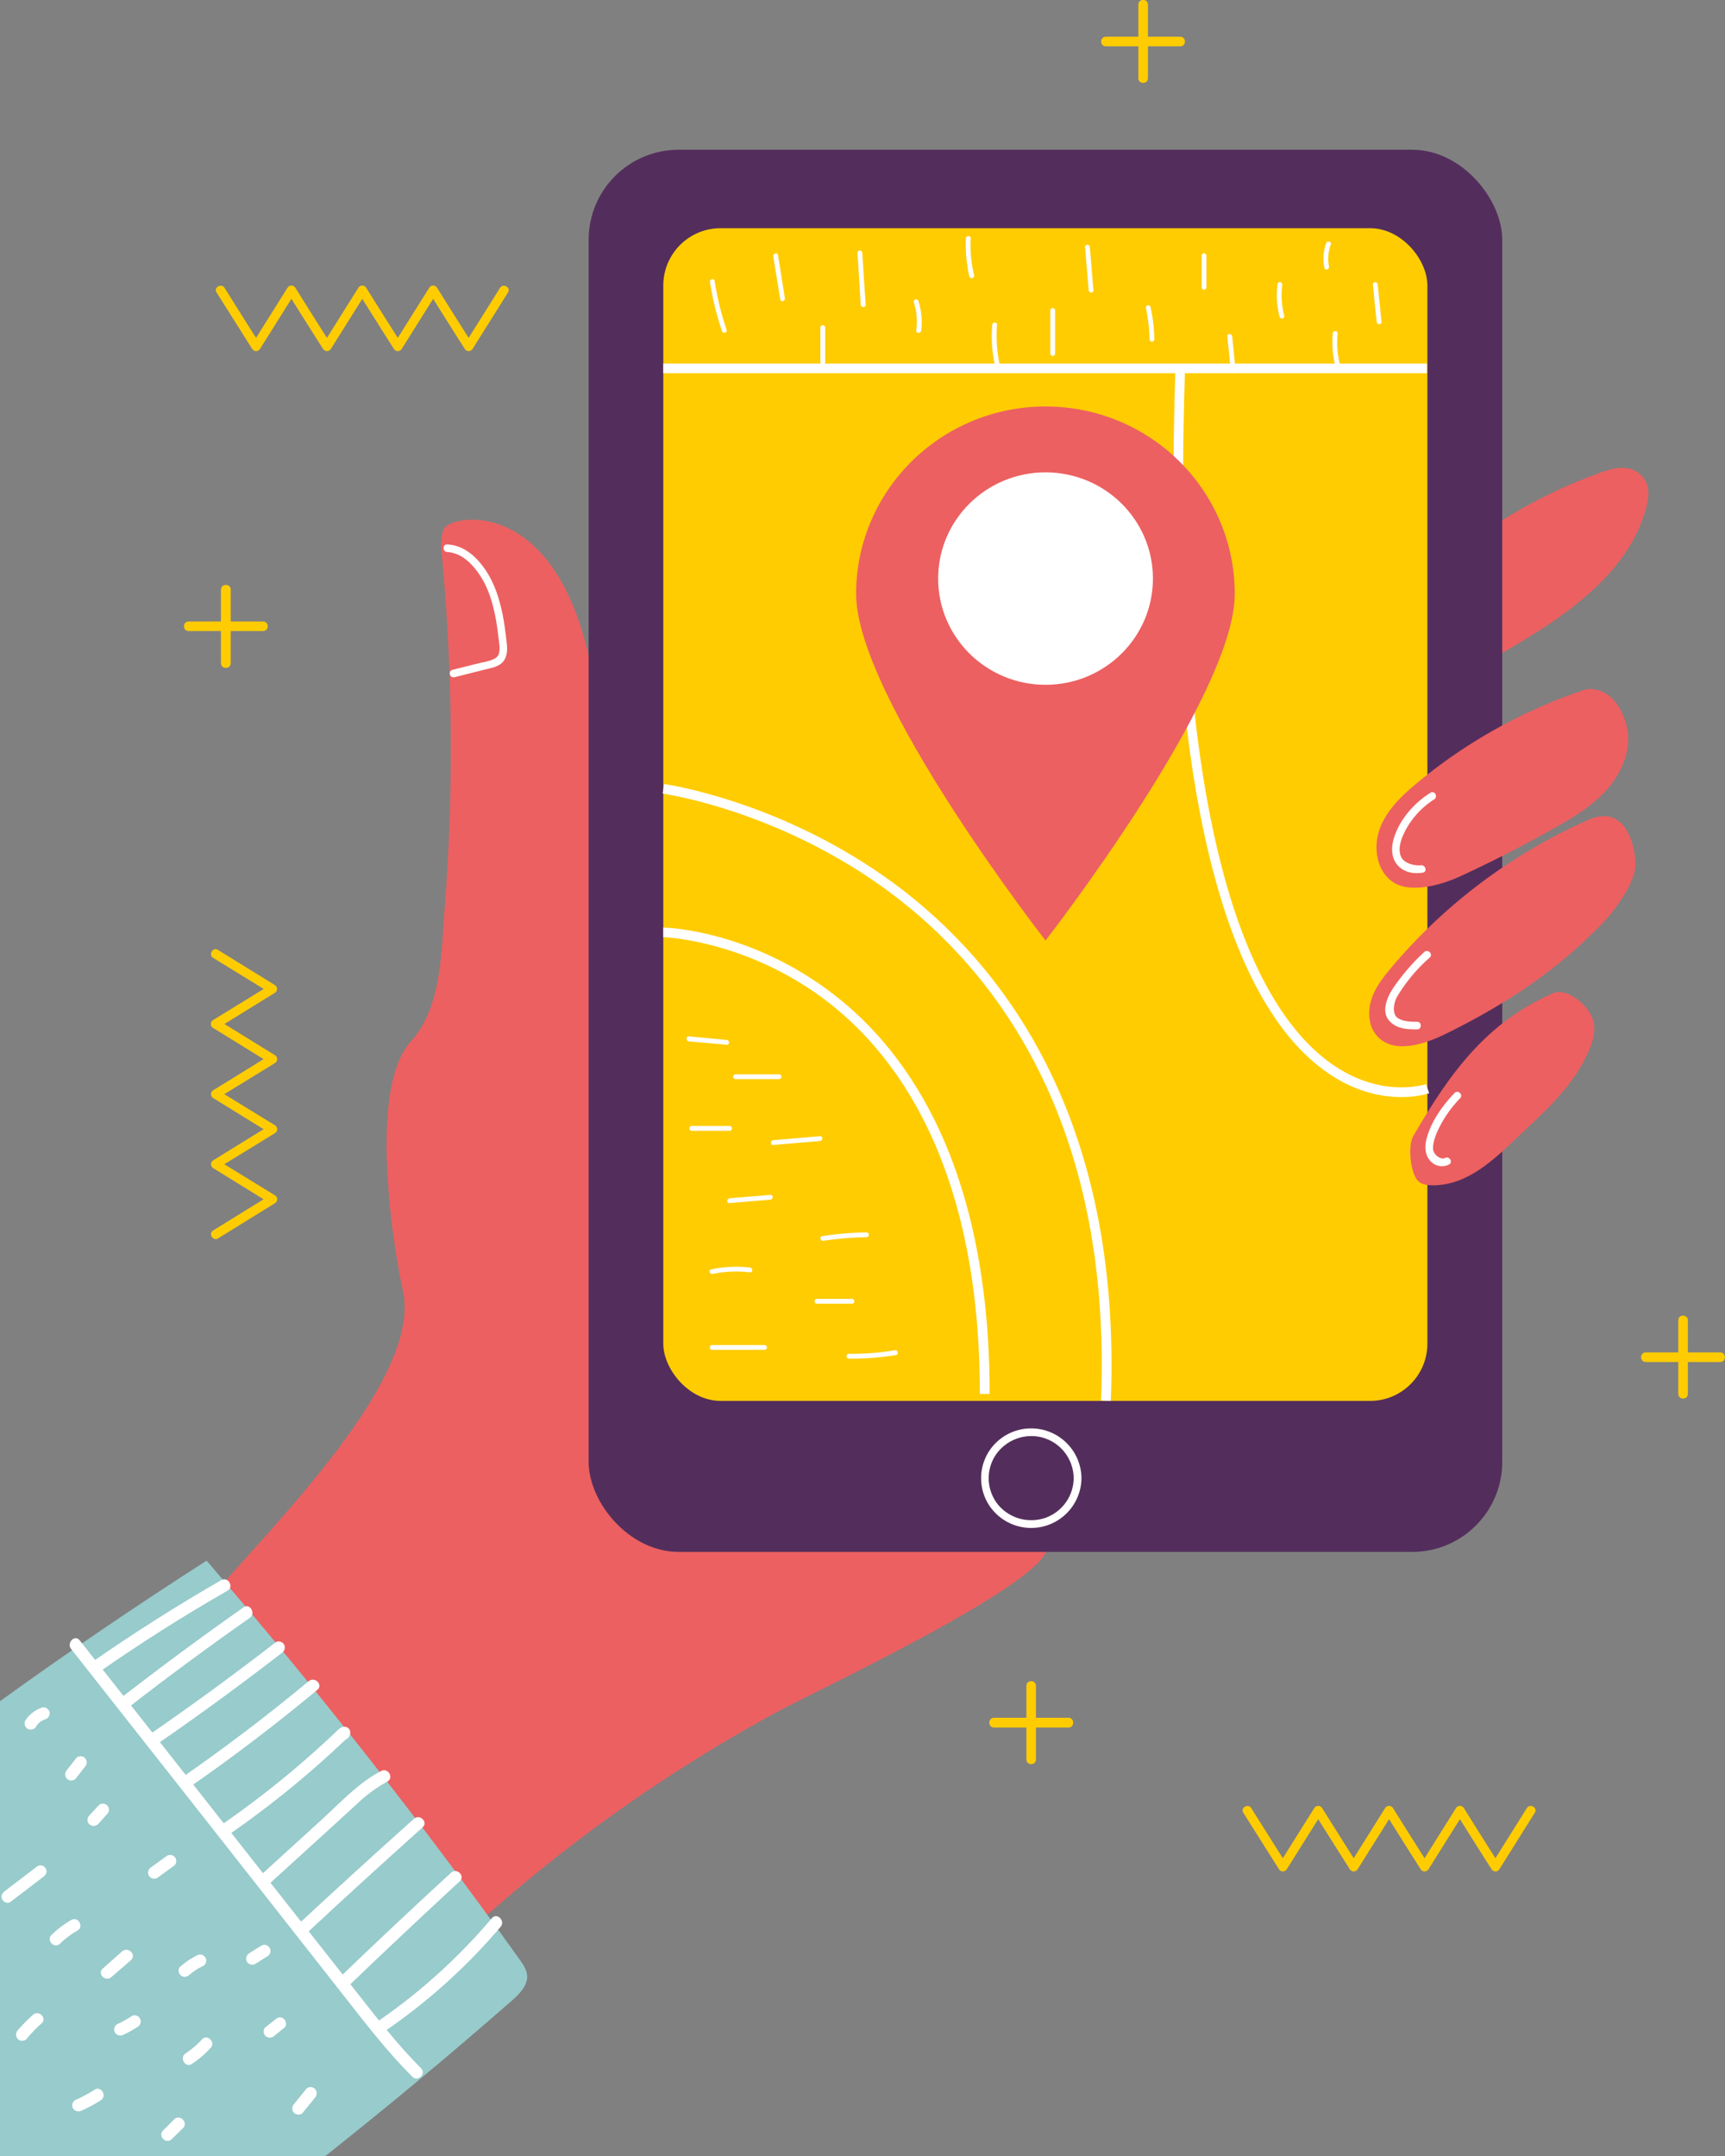 <svg xmlns="http://www.w3.org/2000/svg" width="864.2" height="1080" viewBox="0 0 864.2 1080">
  <rect x="0" y="0" width="864.2" height="1080" fill="#808080" stroke="none"/>
  <title>sm12_253123616</title>
  <g id="Layer_2" data-name="Layer 2">
    <g id="sm12_253123616">
      <g>
        <path d="M707.1,295.8c28.1-26.5,60.1-46.6,93.7-58.7,4.6-1.7,9.5-3.3,14.2-2.6a12.4,12.4,0,0,1,10.5,9.5c.8,3.6,0,7.5-1,11.2-4.7,16.8-15.6,30.5-27.6,41.3-14.6,13.2-31,22.8-47.3,32.3l-46.9,27.4c4.8-21,8.6-42.3,11.4-63.6" fill="#ec6061"/>
        <path d="M91,819.7C103.8,793.8,213.7,699,201.8,646.4c-4.5-20.4-17.7-100.7,3.9-124.6,15.1-16.7,15.2-42.1,16.9-64.5a1050.2,1050.2,0,0,0-1.2-179.1c-.4-4.5-.8-9.2,1-13.3,3.3-7.6,68.1-20.5,78,100.5,2.5,30.3-4,129.8,0,133.1s12.9-32,17.2-31.8c33.6,1.1,72.1-1.4,95,22.8,24.7,26.2,16.4,67.4,15.1,103.2C425.1,657,568.3,575,564.9,639.3c-.6,10.9-36.4,128.8-41.2,138.6-9.7,19.7-114.7,69-134.2,79.5A777,777,0,0,0,215.8,985.5Q151.3,900.9,86.6,816.4" fill="#ec6061"/>
        <rect x="294.9" y="75" width="457.7" height="702.32" rx="45.1" fill="#532e5c"/>
        <rect x="332.3" y="114.3" width="382.8" height="587.39" rx="28.7" fill="#ffcc02"/>
        <path d="M537.9,740.4a21.3,21.3,0,0,1-14,19.8,21.7,21.7,0,0,1-23.7-6.3,21.1,21.1,0,0,1-1.9-24.3,21.6,21.6,0,0,1,22.5-9.9,21.3,21.3,0,0,1,17.1,20.7c.1,2.4,3.9,2.5,3.9,0a25.2,25.2,0,0,0-44.7-15.7,24.9,24.9,0,0,0-2.1,28.4,25.2,25.2,0,0,0,46.8-12.7C541.8,737.9,538,737.9,537.9,740.4Z" fill="#fff"/>
        <path d="M779.3,497c-34.2,14.3-53.1,40.6-71.4,72.3-2.7,4.9-1.3,19.8,3.3,22.9,1.9,1.3,4.4,1.5,6.7,1.5,17.2,0,30.3-12.6,42.7-24.4s24.7-22.6,32.8-37.7c3.3-6.3,6.6-13.4,4.8-20.3S787,495.8,779.3,497" fill="#ec6061"/>
        <path d="M264.1,989.5c-.3-3.1-2.1-5.7-3.9-8.2Q186.4,878.1,103.5,781.7,50.7,815.5,0,852.1V1080H162.9q47.7-37.8,93.4-77.8C260.2,998.8,264.4,994.6,264.1,989.5Z" fill="#98cbcb"/>
        <path d="M35.6,825.9l67.1,85.2L169.4,996c11.9,15.1,23.5,30.6,37.2,44.2,2.8,2.8,7.1-1.5,4.3-4.3-11.9-11.9-22.2-25.3-32.6-38.5l-33.7-42.8L77.9,869.8l-38-48.2c-2.4-3.1-6.7,1.3-4.3,4.3Z" fill="#fff"/>
        <path d="M50.1,837.2q31-21.6,63.8-40.4c3.5-2,.4-7.3-3.1-5.3Q78.1,810.3,47,831.9c-3.2,2.3-.1,7.6,3.1,5.3Z" fill="#fff"/>
        <path d="M64.9,854.8q29.5-22.9,60.2-44.4c3.2-2.3.1-7.6-3.1-5.3-20.8,14.6-41.3,29.8-61.4,45.3-3.2,2.4,1.2,6.8,4.3,4.4Z" fill="#fff"/>
        <path d="M78.7,873.6q32-22.1,62.5-45.7a3.2,3.2,0,0,0,1.1-4.2c-.7-1.3-2.9-2.1-4.2-1.1q-30.6,23.7-62.5,45.7c-3.2,2.3-.1,7.6,3.1,5.3Z" fill="#fff"/>
        <path d="M94.6,895.4q33.3-23.1,64.4-49c3-2.5-1.3-6.9-4.4-4.3-20.3,16.9-41.4,32.9-63.1,48-3.2,2.2-.2,7.5,3.1,5.3Z" fill="#fff"/>
        <path d="M114.7,918.9a487.6,487.6,0,0,0,59.1-48.2c2.8-2.7-1.5-7.1-4.4-4.3a476.1,476.1,0,0,1-57.8,47.2c-3.2,2.2-.1,7.6,3.1,5.3Z" fill="#fff"/>
        <path d="M172,871.5c4,0,4-6.1,0-6.1s-3.9,6.1,0,6.1Z" fill="#fff"/>
        <path d="M172.5,871c4,0,4-6.1,0-6.1s-3.9,6.1,0,6.1Z" fill="#fff"/>
        <path d="M135,943.5l29.8-27.1,14.4-13.2A73.8,73.8,0,0,1,194,892.4c3.5-1.9.4-7.2-3.1-5.3-11.3,5.9-20.4,15.8-29.7,24.3l-30.5,27.8c-2.9,2.6,1.4,6.9,4.3,4.3Z" fill="#fff"/>
        <path d="M153,968.9c19.4-18.1,39-35.9,58.7-53.6,3-2.6-1.4-6.9-4.3-4.3-19.7,17.6-39.3,35.5-58.7,53.5-2.9,2.7,1.4,7.1,4.3,4.4Z" fill="#fff"/>
        <path d="M173.8,995.5c18.6-17.9,37.5-35.6,56.5-53.2,2.9-2.6-1.4-7-4.3-4.3-19.1,17.5-37.9,35.2-56.6,53.2-2.8,2.7,1.5,7,4.4,4.3Z" fill="#fff"/>
        <path d="M192.8,1017.4a294.5,294.5,0,0,0,58-52.3c2.5-3-1.8-7.3-4.4-4.3a290.4,290.4,0,0,1-56.6,51.3c-3.3,2.2-.2,7.5,3,5.3Z" fill="#fff"/>
        <path d="M5.3,952.6,21.8,940c1.3-1,2-2.6,1.1-4.1a3,3,0,0,0-4.2-1.1L2.3,947.3c-1.4,1.1-2,2.7-1.1,4.2s2.8,2.1,4.1,1.1Z" fill="#fff"/>
        <path d="M49.1,913.7l4.6-5.1a3,3,0,0,0-4.3-4.3l-4.7,5.1a3.1,3.1,0,0,0,0,4.3,3.2,3.2,0,0,0,4.4,0Z" fill="#fff"/>
        <path d="M37.9,890.9l4.7-6a3.2,3.2,0,0,0,0-4.3,3.1,3.1,0,0,0-4.4,0l-4.7,6a3.2,3.2,0,0,0,0,4.3,3.1,3.1,0,0,0,4.4,0Z" fill="#fff"/>
        <path d="M18.3,864.4a8.6,8.6,0,0,1,4.3-3.2,3.2,3.2,0,0,0,2.2-3.8c-.5-1.5-2.3-2.7-3.8-2.1a16.6,16.6,0,0,0-8,6,3.1,3.1,0,1,0,5.3,3.1Z" fill="#fff"/>
        <path d="M13.3,1021.3a69.1,69.1,0,0,1,7.5-7.8c3-2.6-1.3-6.9-4.3-4.3a92,92,0,0,0-7.6,7.7,3.3,3.3,0,0,0,0,4.4,3.1,3.1,0,0,0,4.4,0Z" fill="#fff"/>
        <path d="M30.1,973.5a42.9,42.9,0,0,1,8.7-6.5c3.4-2,.3-7.3-3.1-5.3a48.7,48.7,0,0,0-9.9,7.5c-2.8,2.8,1.5,7.1,4.3,4.3Z" fill="#fff"/>
        <path d="M55.8,990.3l9.8-8.5c3-2.7-1.4-7-4.4-4.4L51.5,986c-3,2.6,1.3,6.9,4.3,4.3Z" fill="#fff"/>
        <path d="M78.8,940.6l8-5.8a3.1,3.1,0,0,0,1.1-4.2,3.2,3.2,0,0,0-4.2-1.1l-8,5.8a3.1,3.1,0,0,0-1.1,4.2,3.1,3.1,0,0,0,4.2,1.1Z" fill="#fff"/>
        <path d="M94.7,989.3a31.9,31.9,0,0,1,7.1-4.6,3.1,3.1,0,0,0,1.1-4.2,3.2,3.2,0,0,0-4.2-1.1,39,39,0,0,0-8.3,5.6c-1.3,1-1.1,3.2,0,4.3a3.1,3.1,0,0,0,4.3,0Z" fill="#fff"/>
        <path d="M96.1,1033.8a51.1,51.1,0,0,0,9.4-8c2.7-2.8-1.6-7.2-4.3-4.3a45.4,45.4,0,0,1-8.2,7c-3.3,2.1-.2,7.5,3.1,5.3Z" fill="#fff"/>
        <path d="M61.8,1019.2a63,63,0,0,0,7.2-4,3.1,3.1,0,0,0,1.1-4.2,3,3,0,0,0-4.2-1.1,63,63,0,0,1-7.2,4,3.1,3.1,0,0,0-1.1,4.2,3.3,3.3,0,0,0,4.2,1.1Z" fill="#fff"/>
        <path d="M40.8,1057.2a75.5,75.5,0,0,0,9.7-5.2c3.3-2.1.2-7.4-3.1-5.3a75.5,75.5,0,0,1-9.7,5.2,3.1,3.1,0,0,0-1.1,4.2,3.3,3.3,0,0,0,4.2,1.1Z" fill="#fff"/>
        <path d="M86,1071.5l5.7-5.6c2.8-2.8-1.6-7.1-4.4-4.4l-5.6,5.6c-2.8,2.8,1.5,7.1,4.3,4.4Z" fill="#fff"/>
        <path d="M151.6,1058.3l6.2-7.6a3.3,3.3,0,0,0,0-4.4,3.1,3.1,0,0,0-4.4,0c-2,2.6-4.1,5.1-6.1,7.6a3.2,3.2,0,0,0,0,4.4c1.1,1,3.3,1.3,4.3,0Z" fill="#fff"/>
        <path d="M137.3,1019.8l5.1-4.1c1.3-1,1.1-3.2,0-4.3a3,3,0,0,0-4.3,0l-5.1,4c-1.3,1-1.1,3.3,0,4.4a3.2,3.2,0,0,0,4.3,0Z" fill="#fff"/>
        <path d="M127.9,983.7l5.7-3.6a3.1,3.1,0,1,0-3.1-5.3l-5.7,3.6a3.2,3.2,0,0,0-1.1,4.2,3.2,3.2,0,0,0,4.2,1.1Z" fill="#fff"/>
        <path d="M224.1,276.5c7.5.4,13.3,6.7,17,12.7s5.5,12.2,6.9,18.8c.7,3.4,1.2,6.8,1.6,10.3s1.2,6.6.2,9.5-6.9,3.7-9.9,4.4l-13.2,3.3c-2.4.6-1.4,4.3,1,3.7l15.1-3.8c3.6-.9,7.9-1.5,9.9-4.9s1.3-7.2.9-10.7-1-8.1-1.8-12c-1.6-7.9-4.1-15.8-8.7-22.5s-10.8-12.2-19-12.6c-2.5-.1-2.5,3.7,0,3.8Z" fill="#fff"/>
        <path d="M728.8,547.4c-6.2,6.4-12.1,14.7-14.2,23.4-.9,3.7-.7,7.8,2,10.7a7.7,7.7,0,0,0,9.3,1.8c2.2-1.1.3-4.4-1.9-3.3s-5.6-1.5-6-4.1,1-6.9,2.4-9.8a58.8,58.8,0,0,1,11.1-16c1.7-1.7-1-4.4-2.7-2.7Z" fill="#fff"/>
        <path d="M794.5,345.3a260.9,260.9,0,0,0-84.7,47c-7.6,6.3-15.1,13.5-18.5,22.7s-1.8,21,6.4,26.7,23,2.2,33.7-2.7q24.3-11.2,47.5-24.3c9.7-5.5,19.4-11.4,26.6-19.7s11.9-19.7,9.6-30.5-9.6-20.7-20.6-19.2" fill="#ec6061"/>
        <path d="M796.8,410.2A274,274,0,0,0,697,484.7c-4.1,4.9-8.1,10-10,16.1s-1.4,13.2,2.8,18c8.3,9.4,23.7,4.4,35-1.2,30.1-14.9,55.9-31.9,78.7-55.9,6-6.3,15.5-19.4,15.8-28.1s-4.4-30.6-22.5-23.4" fill="#ec6061"/>
        <path d="M716.6,397.1c-8.4,5.3-15.8,13.8-18.5,23.5-1.2,4.5-1,9.5,2.3,13s8,4.2,12.4,3.5c2.4-.4,1.4-4-1-3.7s-8.1-.6-9.8-4.1-.4-8.1,1.2-11.5a41,41,0,0,1,15.3-17.4c2.1-1.4.1-4.7-1.9-3.3Z" fill="#fff"/>
        <path d="M713.6,476.8A100.2,100.2,0,0,0,702.3,489c-3,3.9-6.5,8.3-7.8,13.2s-.1,8.3,3.4,10.8,8,2.6,12.1,2.6c2.4,0,2.4-3.8,0-3.8s-7.2,0-9.9-2-2-7.4-.1-10.7a82.5,82.5,0,0,1,16.3-19.5c1.8-1.7-.9-4.4-2.7-2.8Z" fill="#fff"/>
        <path d="M622.9,908l17.8,28.2a2.3,2.3,0,0,0,4,0L662.4,908h-4c5.9,9.4,11.8,18.8,17.8,28.2a2.3,2.3,0,0,0,4,0L697.9,908h-4c5.9,9.4,11.8,18.8,17.8,28.2a2.3,2.3,0,0,0,4,0L733.4,908h-4c5.9,9.4,11.8,18.8,17.8,28.2a2.3,2.3,0,0,0,4,0L768.9,908c1.6-2.5-2.4-4.9-4-2.3l-17.7,28.2h4c-6-9.4-11.9-18.8-17.8-28.2a2.3,2.3,0,0,0-4,0l-17.7,28.2h4c-6-9.4-11.9-18.8-17.8-28.2a2.3,2.3,0,0,0-4,0l-17.7,28.2h4c-6-9.4-11.9-18.8-17.8-28.2a2.3,2.3,0,0,0-4,0l-17.7,28.2h4c-6-9.4-11.9-18.8-17.8-28.2-1.6-2.6-5.6-.2-4,2.3Z" fill="#ffcc02"/>
        <path d="M109.2,620.3l28.5-17.6a2.3,2.3,0,0,0,0-4l-28.5-17.5v3.9l28.5-17.5a2.3,2.3,0,0,0,0-4l-28.5-17.5V550l28.5-17.5a2.3,2.3,0,0,0,0-4l-28.5-17.6v4l28.5-17.6a2.3,2.3,0,0,0,0-3.9l-28.5-17.6c-2.6-1.6-4.9,2.4-2.4,4l28.5,17.5v-3.9l-28.5,17.5a2.3,2.3,0,0,0,0,4l28.5,17.6v-4l-28.5,17.6a2.3,2.3,0,0,0,0,3.9l28.5,17.6v-4l-28.5,17.6a2.3,2.3,0,0,0,0,3.9l28.5,17.6v-4l-28.5,17.6c-2.5,1.6-.2,5.5,2.4,4Z" fill="#ffcc02"/>
        <path d="M108.5,146.5l17.8,28.2a2.3,2.3,0,0,0,4,0L148,146.5h-4c5.9,9.4,11.8,18.8,17.8,28.2a2.3,2.3,0,0,0,4,0l17.7-28.2h-4c5.9,9.4,11.8,18.8,17.8,28.2a2.3,2.3,0,0,0,4,0L219,146.5h-4c5.9,9.4,11.8,18.8,17.8,28.2a2.3,2.3,0,0,0,4,0l17.7-28.2c1.6-2.5-2.4-4.8-4-2.3l-17.7,28.2h4c-6-9.4-11.9-18.8-17.8-28.2a2.3,2.3,0,0,0-4,0l-17.7,28.2h4c-6-9.4-11.9-18.8-17.8-28.2a2.3,2.3,0,0,0-4,0l-17.7,28.2h4c-6-9.4-11.9-18.8-17.8-28.2a2.3,2.3,0,0,0-4,0l-17.7,28.2h4c-6-9.4-11.9-18.8-17.8-28.2-1.6-2.5-5.6-.2-4,2.3Z" fill="#ffcc02"/>
        <g>
          <path d="M840.8,661.3v36.9c0,3.1,4.8,3.1,4.8,0V661.3c0-3.1-4.8-3.1-4.8,0Z" fill="#ffcc02"/>
          <path d="M824.5,682.2h37.3c3.1,0,3.1-4.8,0-4.8H824.5c-3.1,0-3.1,4.8,0,4.8Z" fill="#ffcc02"/>
        </g>
        <g>
          <path d="M110.7,295.3v36.9c0,3.1,4.9,3.1,4.9,0V295.3c0-3.1-4.9-3.1-4.9,0Z" fill="#ffcc02"/>
          <path d="M94.5,316.1h37.3c3.1,0,3.1-4.8,0-4.8H94.5c-3.1,0-3.1,4.8,0,4.8Z" fill="#ffcc02"/>
        </g>
        <g>
          <path d="M570.3,2.3V39.2c0,3.1,4.8,3.1,4.8,0V2.3c0-3.1-4.8-3.1-4.8,0Z" fill="#ffcc02"/>
          <path d="M554,23.2h37.3c3.1,0,3.1-4.8,0-4.8H554c-3.1,0-3.1,4.8,0,4.8Z" fill="#ffcc02"/>
        </g>
        <g>
          <path d="M514.2,844.4v36.9c0,3.1,4.8,3.1,4.8,0V844.4c0-3.1-4.8-3.1-4.8,0Z" fill="#ffcc02"/>
          <path d="M498,865.3h37.3c3.1,0,3.1-4.9,0-4.9H498c-3.1,0-3.2,4.9,0,4.9Z" fill="#ffcc02"/>
        </g>
        <path d="M495.8,698.2h-4.9c0-116.1-43.1-172.2-79.3-198.7-39.2-28.7-78.9-30.1-79.3-30.1v-4.8c1.7,0,41.5,1.3,81.9,30.9C451.5,522.6,495.8,579.9,495.8,698.2Z" fill="#fff"/>
        <path d="M556.5,701.7l-4.9-.2c5.6-141.1-54.3-216.2-105.6-254.4-55.6-41.4-113.4-49.5-114-49.6l.7-4.8c.6.1,59.4,8.4,116,50.4C501,482,562.1,558.4,556.5,701.7Z" fill="#fff"/>
        <rect x="332.3" y="182.1" width="382.6" height="4.83" fill="#fff"/>
        <path d="M702,549.5c-9.8,0-23.9-2.5-38.9-13.6-38.3-28.1-82.3-111.9-74.2-351.5l4.8.2c-8,237.5,34.9,320,72.2,347.4,25.6,18.8,48.2,11.1,48.5,11l1.6,4.6A49.4,49.4,0,0,1,702,549.5Z" fill="#fff"/>
        <g>
          <path d="M618.6,297.5c0,51.8-94.8,173.6-94.8,173.6s-94.9-121.8-94.9-173.6,42.5-93.9,94.9-93.9S618.6,245.6,618.6,297.5Z" fill="#ec6061"/>
          <ellipse cx="523.8" cy="289.8" rx="53.8" ry="53.2" fill="#fff"/>
        </g>
        <path d="M345.1,521.6l19,1.7c1.5.2,1.5-2.3,0-2.4l-19-1.8c-1.5-.1-1.5,2.3,0,2.5Z" fill="#fff"/>
        <path d="M368.5,540.5h21.8a1.2,1.2,0,0,0,0-2.4H368.5a1.2,1.2,0,0,0,0,2.4Z" fill="#fff"/>
        <path d="M346.6,566.4h18.9a1.2,1.2,0,1,0,0-2.4H346.6a1.2,1.2,0,0,0,0,2.4Z" fill="#fff"/>
        <path d="M387.4,573.5l23.4-2c1.5-.1,1.6-2.5,0-2.4l-23.4,2c-1.5.1-1.6,2.5,0,2.4Z" fill="#fff"/>
        <path d="M365.5,602.6l20.4-1.7c1.6-.1,1.6-2.6,0-2.4l-20.4,1.7c-1.5.2-1.5,2.6,0,2.4Z" fill="#fff"/>
        <path d="M412.6,621.5a154.6,154.6,0,0,1,21.5-1.8,1.2,1.2,0,0,0,0-2.4,150,150,0,0,0-22.2,1.9c-1.5.2-.9,2.5.7,2.3Z" fill="#fff"/>
        <path d="M357,638.1a58.8,58.8,0,0,1,18.7-.8c1.6.1,1.6-2.3,0-2.4a59.6,59.6,0,0,0-19.3.9c-1.6.3-.9,2.6.6,2.3Z" fill="#fff"/>
        <path d="M356.8,676.1H383a1.2,1.2,0,1,0,0-2.4H356.8a1.2,1.2,0,0,0,0,2.4Z" fill="#fff"/>
        <path d="M409.3,653h17.5a1.2,1.2,0,0,0,0-2.4H409.3a1.2,1.2,0,1,0,0,2.4Z" fill="#fff"/>
        <path d="M425.3,680.5a133.3,133.3,0,0,0,23.6-1.8c1.6-.3.9-2.6-.6-2.4a126.7,126.7,0,0,1-23,1.8,1.2,1.2,0,0,0,0,2.4Z" fill="#fff"/>
        <path d="M355.7,141.4a144.9,144.9,0,0,0,6,24.4c.4,1.5,2.8.9,2.3-.6a148.5,148.5,0,0,1-6-24.5c-.2-1.5-2.6-.9-2.3.7Z" fill="#fff"/>
        <path d="M387.4,128.4c1.2,7.2,2.3,14.4,3.5,21.6.2,1.5,2.6.9,2.3-.6-1.1-7.2-2.3-14.4-3.4-21.6-.3-1.5-2.6-.9-2.4.6Z" fill="#fff"/>
        <path d="M413.4,181.5V164.1a1.2,1.2,0,0,0-2.4,0v17.4a1.2,1.2,0,0,0,2.4,0Z" fill="#fff"/>
        <path d="M429.6,126.7c.5,8.6,1.1,17.3,1.6,25.9.1,1.6,2.6,1.6,2.5,0-.6-8.6-1.2-17.3-1.7-25.9-.1-1.6-2.5-1.6-2.4,0Z" fill="#fff"/>
        <path d="M457.8,151.4a31.2,31.2,0,0,1,1.2,14.2c-.1,1.5,2.3,1.5,2.5,0a33.8,33.8,0,0,0-1.4-14.8c-.4-1.5-2.8-.8-2.3.6Z" fill="#fff"/>
        <path d="M483.9,119.4a71.2,71.2,0,0,0,1.7,19,1.2,1.2,0,0,0,2.4-.6,63.5,63.5,0,0,1-1.7-18.4c.1-1.5-2.3-1.5-2.4,0Z" fill="#fff"/>
        <path d="M497.1,162.7a67.1,67.1,0,0,0,1.4,20.5c.3,1.6,2.6.9,2.3-.6a70,70,0,0,1-1.3-19.9c.1-1.5-2.3-1.5-2.4,0Z" fill="#fff"/>
        <path d="M528.6,177.1V155.5a1.2,1.2,0,0,0-2.4,0v21.6a1.2,1.2,0,0,0,2.4,0Z" fill="#fff"/>
        <path d="M543.6,123.8l1.8,21.6c.1,1.5,2.5,1.5,2.4,0L546,123.8c-.1-1.6-2.5-1.6-2.4,0Z" fill="#fff"/>
        <path d="M574.1,154.4a81,81,0,0,1,1.8,15.5,1.2,1.2,0,1,0,2.4,0,79.6,79.6,0,0,0-1.9-16.1c-.3-1.5-2.7-.9-2.3.6Z" fill="#fff"/>
        <path d="M602,128.1v15.8a1.2,1.2,0,0,0,2.4,0V128.1a1.2,1.2,0,1,0-2.4,0Z" fill="#fff"/>
        <path d="M614.9,168.5c.6,5.8,1.1,11.5,1.7,17.3.2,1.5,2.6,1.5,2.4,0-.5-5.8-1.1-11.5-1.7-17.3-.1-1.5-2.6-1.6-2.4,0Z" fill="#fff"/>
        <path d="M643.4,158.2a40,40,0,0,1-1-15.4c.2-1.5-2.1-2.1-2.3-.6a40.5,40.5,0,0,0,1,16.6,1.2,1.2,0,0,0,2.3-.6Z" fill="#fff"/>
        <path d="M665.8,133.5a20.6,20.6,0,0,1,.9-11c.6-1.5-1.8-2.1-2.3-.7a22.5,22.5,0,0,0-.9,12.3c.3,1.6,2.6.9,2.3-.6Z" fill="#fff"/>
        <path d="M687.8,142.5c.6,6.3,1.2,12.5,1.9,18.7.1,1.6,2.5,1.6,2.4,0-.6-6.2-1.2-12.4-1.9-18.7-.1-1.5-2.5-1.5-2.4,0Z" fill="#fff"/>
        <path d="M667.7,167a49.5,49.5,0,0,0,1.6,17.6,1.2,1.2,0,0,0,2.3-.6,48.7,48.7,0,0,1-1.5-17c.1-1.5-2.3-1.5-2.4,0Z" fill="#fff"/>
      </g>
    </g>
  </g>
</svg>
